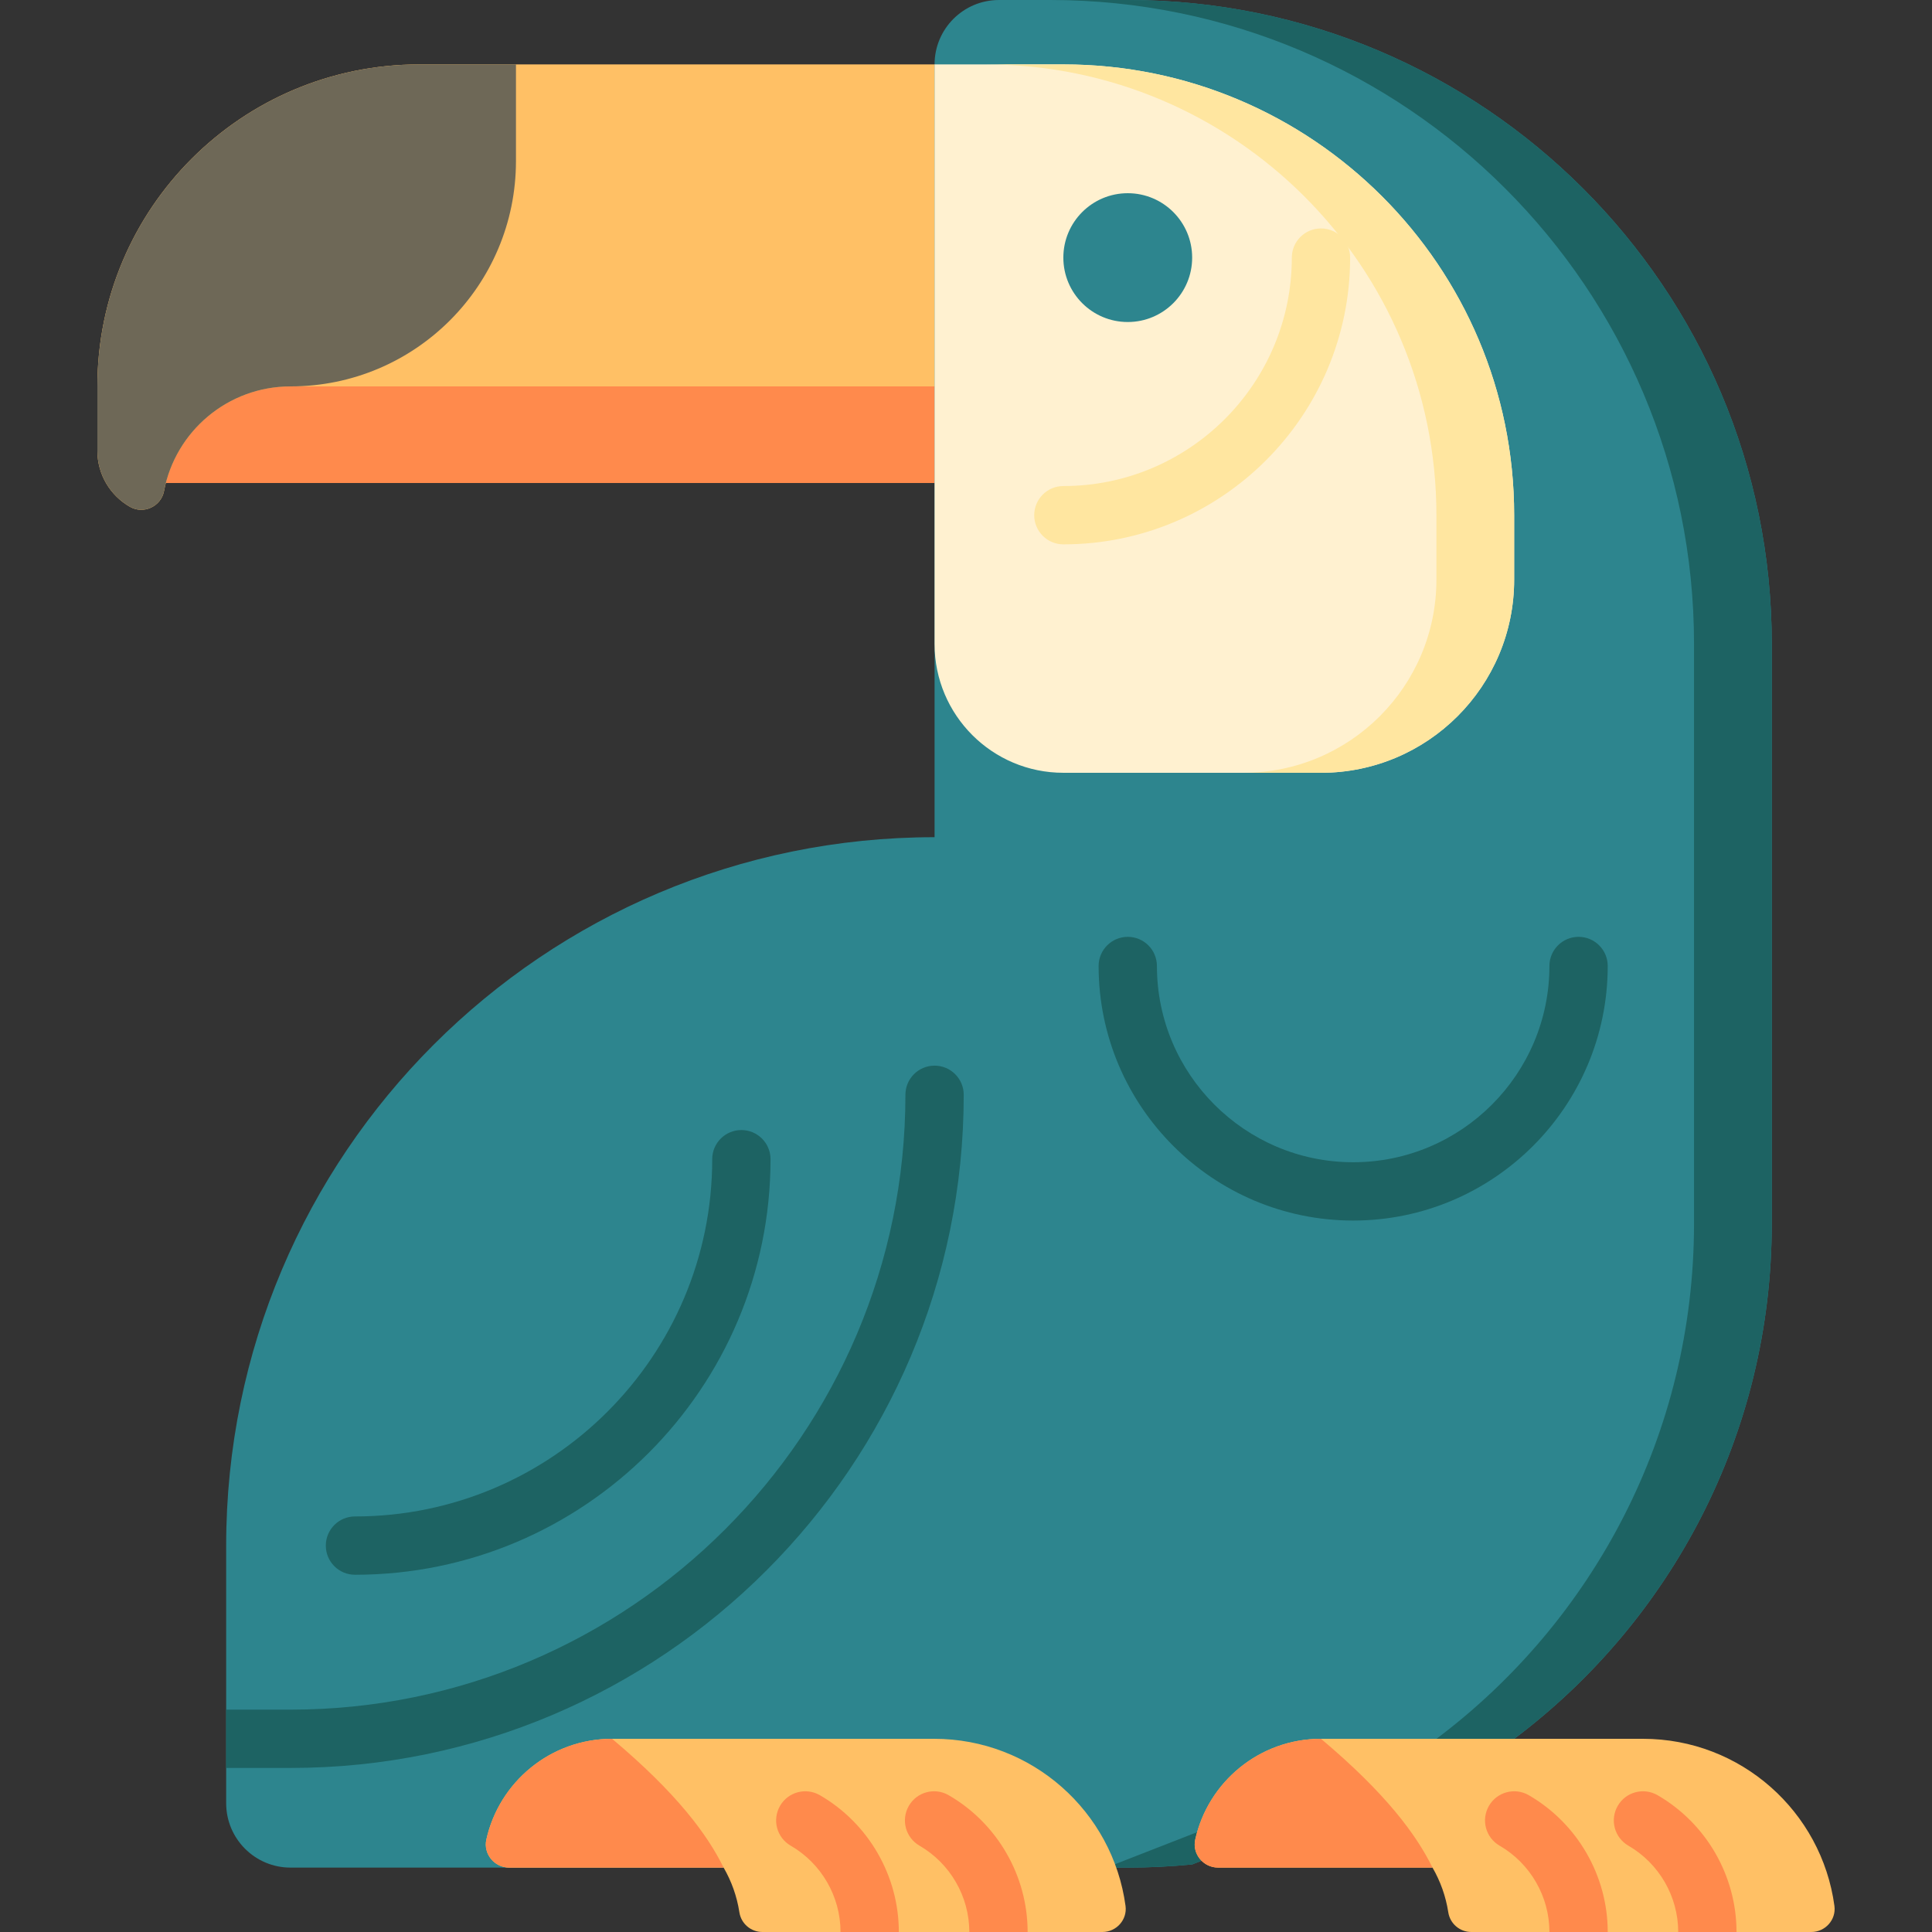 <?xml version="1.0" encoding="iso-8859-1"?>
<!-- Generator: Adobe Illustrator 19.0.0, SVG Export Plug-In . SVG Version: 6.00 Build 0)  -->
<svg version="1.1" id="Capa_1" xmlns="http://www.w3.org/2000/svg" xmlns:xlink="http://www.w3.org/1999/xlink" x="0px" y="0px"
	 viewBox="0 0 512 512" style="enable-background:new 0 0 512 512;" xml:space="preserve">
<rect x="0" y="0" width="512" height="512" fill="#333333" stroke="none"/>
<rect x="40.638" y="91.171" style="fill:#FF8A4C;" width="223.807" height="36.832"/>
<path style="fill:#FFC065;" d="M264.445,17.067H111.139c-47.129,0-85.335,38.205-85.335,85.335v17.065
	c0,6.371,3.491,11.926,8.664,14.858c3.612,2.047,8.23-0.121,9.005-4.199c2.999-15.788,16.871-27.724,33.532-27.724h187.441V17.067
	H264.445z"/>
<path style="fill:#6E6857;" d="M111.139,17.067c-47.129,0-85.335,38.205-85.335,85.335v17.065c0,6.371,3.491,11.926,8.664,14.858
	c3.612,2.047,8.23-0.121,9.005-4.199c2.999-15.788,16.871-27.724,33.531-27.724l-0.001-0.001c32.989,0,59.733-26.743,59.733-59.733
	V17.067H111.139z"/>
<path style="fill:#2D858E;" d="M298.873,0h-34.135c-9.426,0-17.067,7.641-17.067,17.067l-0.002,204.798
	c-103.682,0-187.732,84.05-187.732,187.732v68.27c0,9.426,7.641,17.067,17.067,17.067h102.398l119.47-0.002
	c5.764,0,11.461-0.285,17.077-0.844l85.327-33.281c41.448-31.136,68.259-80.706,68.259-136.538l0.002-153.602
	C469.539,76.41,393.129,0,298.873,0z"/>
<path style="fill:#1D6363;" d="M298.873,0h-20.604c94.256,0,170.666,76.41,170.666,170.666l-0.002,153.602
	c0,55.832-26.81,105.402-68.259,136.538l-85.327,33.281c-5.617,0.558-11.313,0.844-17.077,0.844l-119.47,0.002h20.604l119.47-0.002
	c5.764,0,11.461-0.285,17.077-0.844l85.327-33.281c41.448-31.136,68.259-80.706,68.259-136.538l0.002-153.602
	C469.539,76.41,393.129,0,298.873,0z"/>
<path style="fill:#FFF1D0;" d="M247.672,170.666c0,18.85,15.282,34.132,34.132,34.132h68.266c28.276,0,51.198-22.923,51.198-51.198
	v-17.067c0-65.978-53.486-119.464-119.464-119.464H247.67L247.672,170.666z"/>
<path style="fill:#FFE6A0;" d="M281.806,17.069h-20.604c65.978,0,119.464,53.486,119.464,119.464V153.6
	c0,28.275-22.922,51.198-51.198,51.198h20.603c28.276,0,51.198-22.923,51.198-51.198v-17.067
	C401.269,70.554,347.784,17.069,281.806,17.069z"/>
<g>
	<path style="fill:#1D6363;" d="M418.338,248.273c-4.267,0-7.726,3.459-7.726,7.726c0,28.676-23.331,52.007-52.007,52.007
		s-52.007-23.331-52.007-52.007c0-4.267-3.459-7.726-7.726-7.726s-7.726,3.459-7.726,7.726c0,37.197,30.263,67.459,67.459,67.459
		s67.459-30.263,67.459-67.459C426.064,251.732,422.605,248.273,418.338,248.273z"/>
	<path style="fill:#1D6363;" d="M196.472,299.473c-4.267,0-7.726,3.459-7.726,7.726c0,52.203-42.471,94.674-94.674,94.674
		c-4.267,0-7.726,3.459-7.726,7.726c0,4.267,3.459,7.726,7.726,7.726c60.724,0,110.126-49.402,110.126-110.126
		C204.198,302.931,200.739,299.473,196.472,299.473z"/>
</g>
<circle style="fill:#2D858E;" cx="298.866" cy="68.27" r="17.068"/>
<path style="fill:#FFE6A0;" d="M281.805,144.26c-4.267,0-7.726-3.459-7.726-7.726s3.459-7.726,7.726-7.726
	c33.382,0,60.54-27.158,60.54-60.54c0-4.267,3.459-7.726,7.726-7.726c4.267,0,7.726,3.459,7.726,7.726
	C357.797,110.171,323.707,144.26,281.805,144.26z"/>
<path style="fill:#1D6363;" d="M59.938,453.073v15.453h17.067c98.366,0,178.393-80.027,178.393-178.392
	c0-4.267-3.459-7.726-7.726-7.726c-4.267,0-7.726,3.459-7.726,7.726c0,89.845-73.094,162.94-162.941,162.94H59.938z"/>
<path style="fill:#FFC065;" d="M480.011,512c3.702,0,6.626-3.24,6.131-6.909c-3.374-25.01-24.804-44.291-50.737-44.291h-85.333
	c-16.302,0-29.935,11.429-33.323,26.711c-0.847,3.819,2.148,7.421,6.06,7.421h56.819c2.077,3.588,3.523,7.586,4.179,11.845
	c0.464,3.007,3.047,5.222,6.089,5.222C407.53,512,461.206,512,480.011,512z"/>
<g>
	<path style="fill:#FF8A4C;" d="M316.748,487.511c-0.847,3.819,2.148,7.421,6.06,7.421h56.819c0.184,0.318-0.174-0.324,0,0
		c-4.276-8.706-12.357-19.675-29.555-34.132C333.769,460.8,320.136,472.229,316.748,487.511z"/>
	<path style="fill:#FF8A4C;" d="M426.064,512c0-14.895-8.017-28.786-20.922-36.252c-3.693-2.138-8.42-0.875-10.557,2.819
		c-2.137,3.693-0.876,8.42,2.819,10.556c8.147,4.713,13.207,13.48,13.207,22.877l0,0C415.457,512,420.686,512,426.064,512
		L426.064,512z"/>
	<path style="fill:#FF8A4C;" d="M460.195,512c0-14.895-8.017-28.786-20.922-36.252c-3.693-2.138-8.421-0.876-10.557,2.819
		c-2.137,3.693-0.876,8.42,2.819,10.556c8.147,4.713,13.208,13.48,13.208,22.877l0,0C450.119,512,455.351,512,460.195,512
		L460.195,512z"/>
</g>
<path style="fill:#FFC065;" d="M292.147,512c3.702,0,6.626-3.24,6.131-6.909c-3.374-25.01-24.804-44.291-50.737-44.291h-85.333
	c-16.303,0-29.935,11.429-33.323,26.711c-0.847,3.819,2.148,7.421,6.06,7.421h56.819c2.077,3.588,3.523,7.586,4.179,11.845
	c0.464,3.007,3.047,5.222,6.089,5.222C219.666,512,273.342,512,292.147,512z"/>
<g>
	<path style="fill:#FF8A4C;" d="M128.884,487.511c-0.847,3.819,2.148,7.421,6.06,7.421h56.819c0.184,0.318-0.174-0.324,0,0
		c-4.276-8.706-12.357-19.675-29.555-34.132C145.905,460.8,132.273,472.229,128.884,487.511z"/>
	<path style="fill:#FF8A4C;" d="M238.2,512c0-14.895-8.017-28.786-20.922-36.252c-3.693-2.138-8.42-0.875-10.557,2.819
		c-2.137,3.693-0.876,8.42,2.819,10.556c8.147,4.713,13.207,13.48,13.207,22.877l0,0C227.594,512,232.822,512,238.2,512L238.2,512z"
		/>
	<path style="fill:#FF8A4C;" d="M272.331,512c0-14.895-8.017-28.786-20.922-36.252c-3.693-2.138-8.421-0.876-10.557,2.819
		c-2.137,3.693-0.876,8.42,2.819,10.556c8.147,4.713,13.208,13.48,13.208,22.877l0,0C262.256,512,267.487,512,272.331,512
		L272.331,512z"/>
</g>
<g>
</g>
<g>
</g>
<g>
</g>
<g>
</g>
<g>
</g>
<g>
</g>
<g>
</g>
<g>
</g>
<g>
</g>
<g>
</g>
<g>
</g>
<g>
</g>
<g>
</g>
<g>
</g>
<g>
</g>
</svg>
